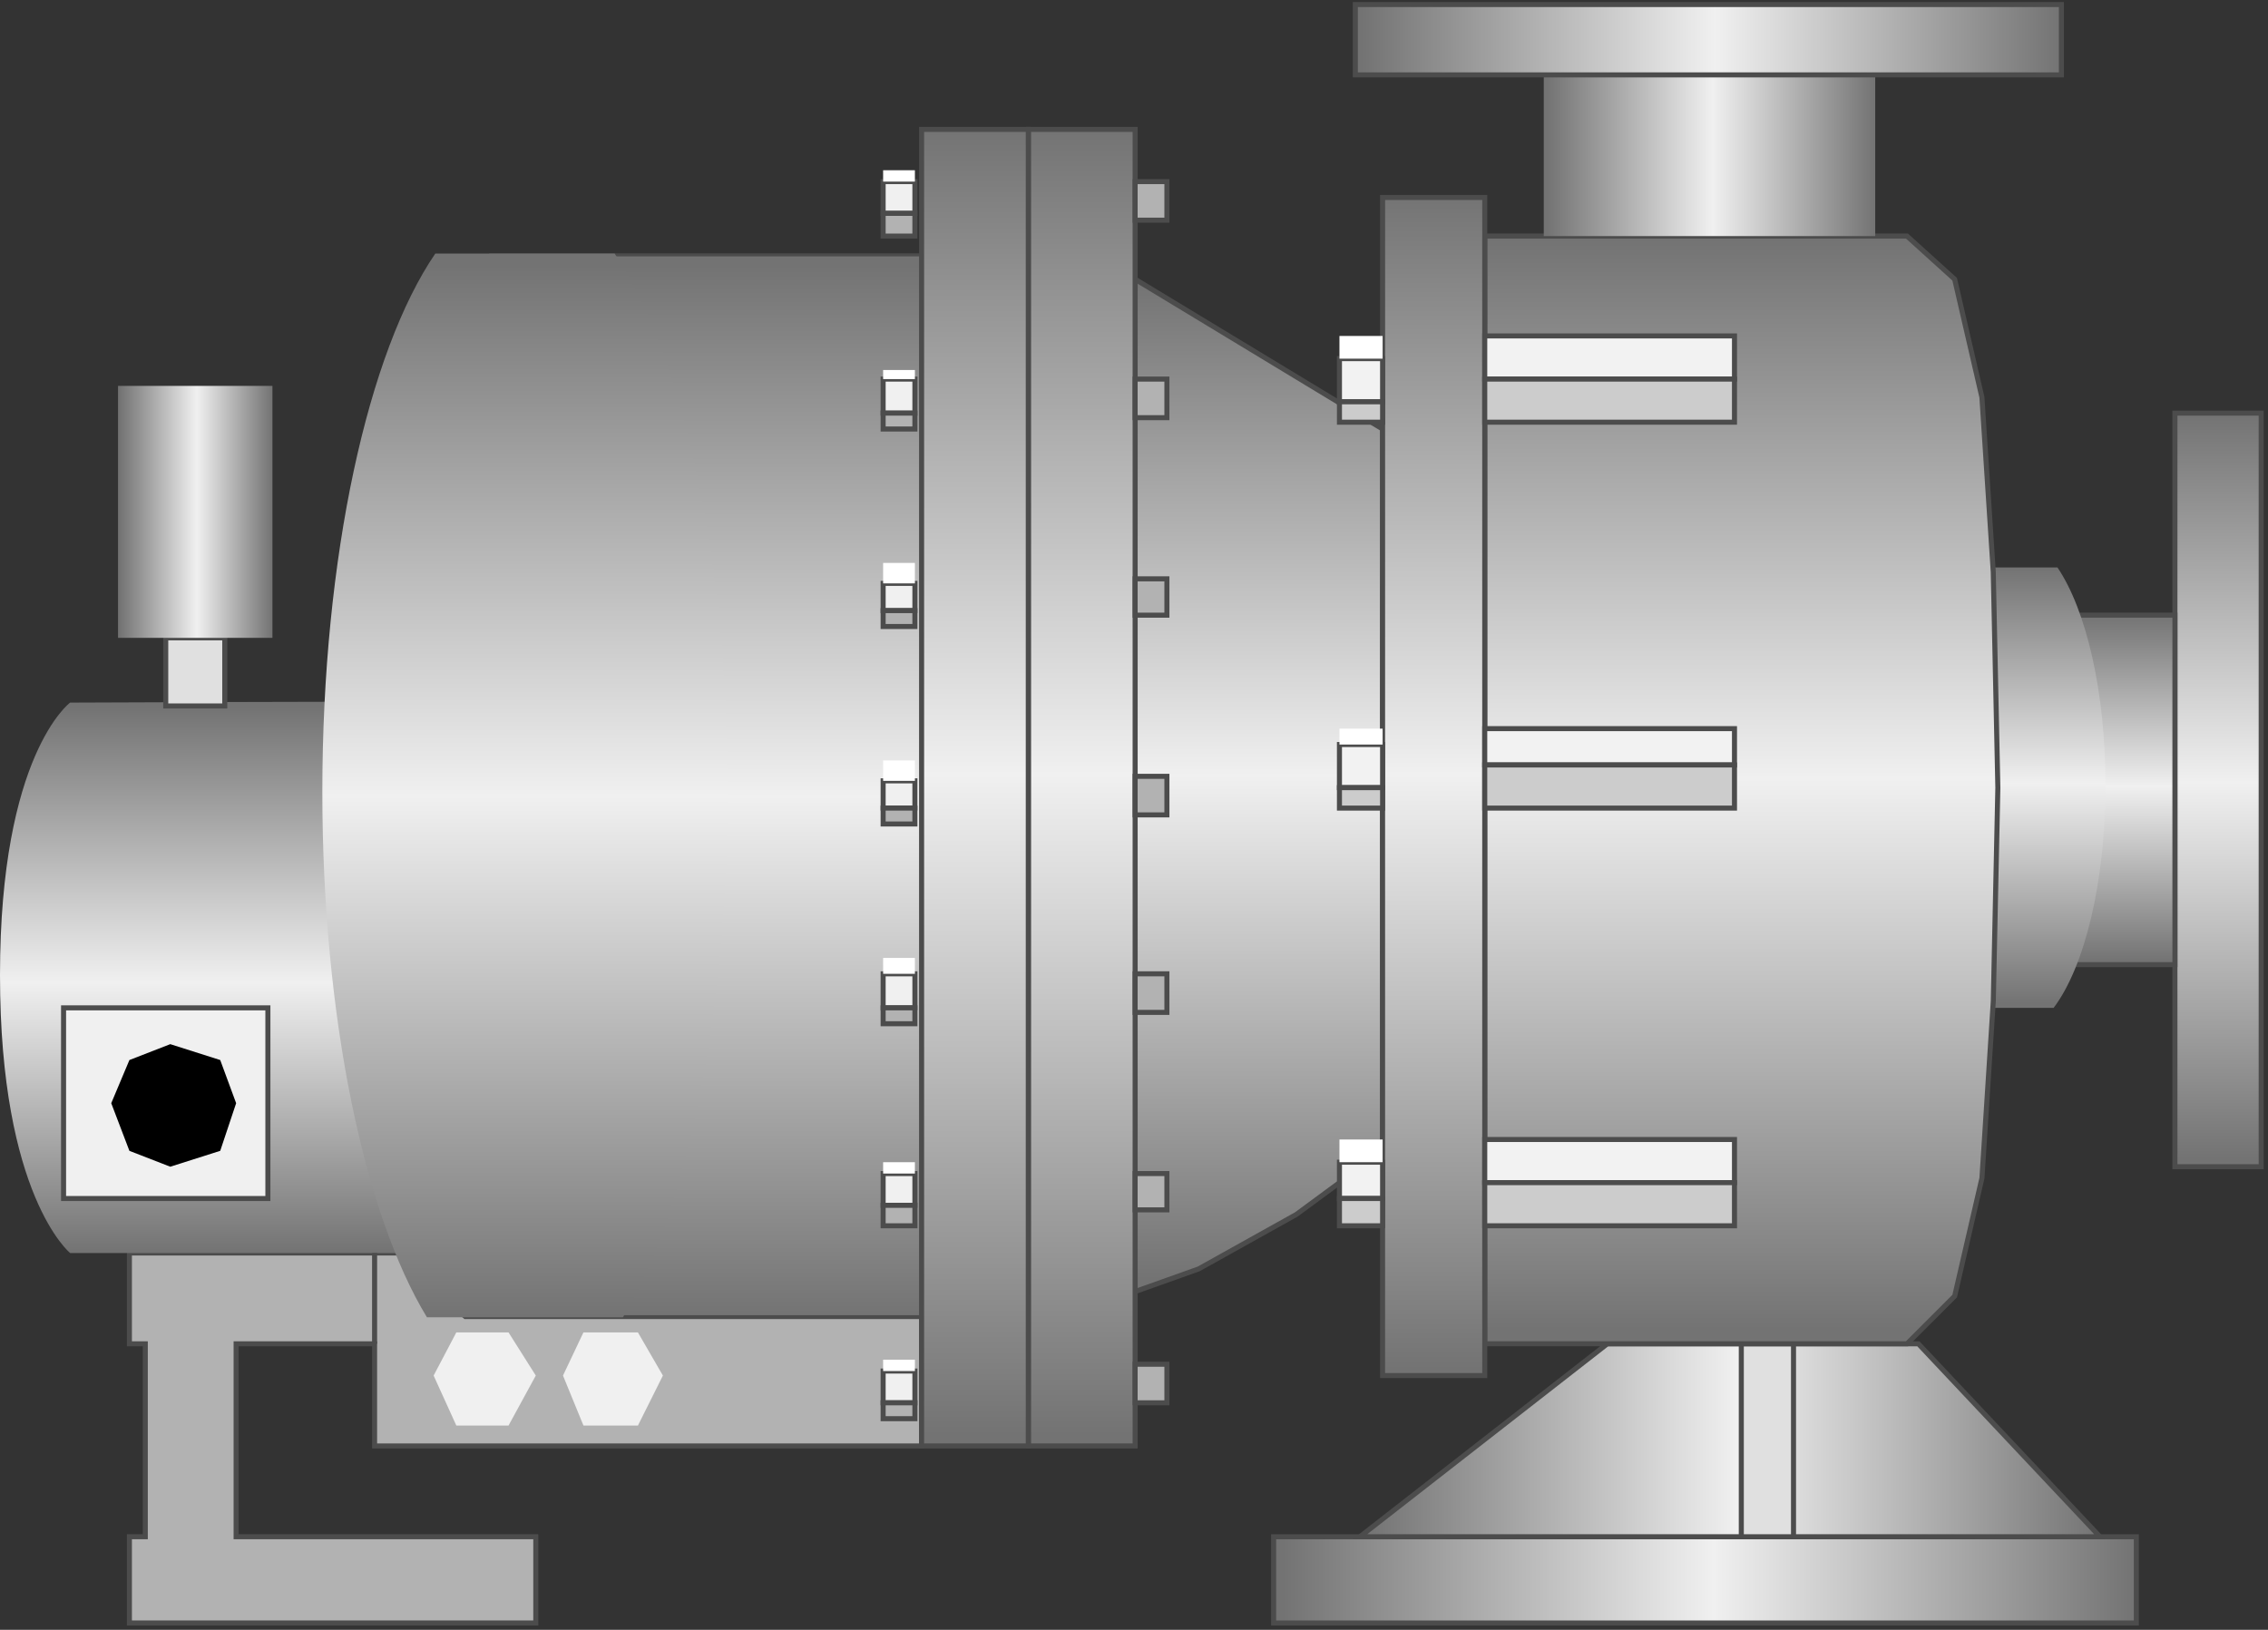 <!DOCTYPE svg PUBLIC '-//W3C//DTD SVG 1.1//EN' 'http://www.w3.org/Graphics/SVG/1.1/DTD/svg11.dtd'>
<svg enable-background="new 0 0 112.5 80.855" height="80.855" version="1.1" width="112.5" xml:space="preserve" xmlns="http://www.w3.org/2000/svg" xmlns:atv="http://webmi.atvise.com/2007/svgext" xmlns:xlink="http://www.w3.org/1999/xlink">
 <rect width="100%" height="100%" fill="#333333" stroke="none"/>
 <defs>
  <linearGradient gradientUnits="objectBoundingBox" id="SVGID_1_" x1="-4.67366e-06" x2="1" y1="0.5" y2="0.5">
   <stop offset="0.01" stop-color="#737373"/>
   <stop offset="0.51" stop-color="#F0F0F0"/>
   <stop offset="1" stop-color="#737373"/>
  </linearGradient>
  <linearGradient gradientUnits="objectBoundingBox" id="SVGID_2_" x1="2.7239e-06" x2="1" y1="0.5" y2="0.5">
   <stop offset="0.01" stop-color="#737373"/>
   <stop offset="0.51" stop-color="#F0F0F0"/>
   <stop offset="1" stop-color="#737373"/>
  </linearGradient>
  <linearGradient gradientUnits="objectBoundingBox" id="SVGID_3_" x1="0.5" x2="0.5" y1="-3.39774e-05" y2="1">
   <stop offset="0.01" stop-color="#737373"/>
   <stop offset="0.51" stop-color="#F0F0F0"/>
   <stop offset="1" stop-color="#737373"/>
  </linearGradient>
  <linearGradient gradientUnits="objectBoundingBox" id="SVGID_4_" x1="0.5" x2="0.5" y1="1" y2="-3.98216e-06">
   <stop offset="0.01" stop-color="#737373"/>
   <stop offset="0.51" stop-color="#F0F0F0"/>
   <stop offset="1" stop-color="#737373"/>
  </linearGradient>
  <linearGradient gradientUnits="objectBoundingBox" id="SVGID_5_" x1="0.5" x2="0.5" y1="1" y2="3.06208e-06">
   <stop offset="0.01" stop-color="#737373"/>
   <stop offset="0.51" stop-color="#F0F0F0"/>
   <stop offset="1" stop-color="#737373"/>
  </linearGradient>
  <linearGradient gradientUnits="objectBoundingBox" id="SVGID_6_" x1="0.5" x2="0.5" y1="1" y2="-1.60479e-05">
   <stop offset="0.01" stop-color="#737373"/>
   <stop offset="0.51" stop-color="#F0F0F0"/>
   <stop offset="1" stop-color="#737373"/>
  </linearGradient>
  <linearGradient gradientUnits="objectBoundingBox" id="SVGID_7_" x1="0.5" x2="0.5" y1="1" y2="-1.15334e-05">
   <stop offset="0.01" stop-color="#737373"/>
   <stop offset="0.51" stop-color="#F0F0F0"/>
   <stop offset="1" stop-color="#737373"/>
  </linearGradient>
  <linearGradient gradientUnits="objectBoundingBox" id="SVGID_8_" x1="0.5" x2="0.5" y1="1" y2="2.74637e-05">
   <stop offset="0.01" stop-color="#737373"/>
   <stop offset="0.51" stop-color="#F0F0F0"/>
   <stop offset="1" stop-color="#737373"/>
  </linearGradient>
  <linearGradient gradientUnits="objectBoundingBox" id="SVGID_9_" x1="0.5" x2="0.5" y1="5.69476e-06" y2="1">
   <stop offset="0.01" stop-color="#737373"/>
   <stop offset="0.51" stop-color="#F0F0F0"/>
   <stop offset="1" stop-color="#737373"/>
  </linearGradient>
  <linearGradient gradientUnits="objectBoundingBox" id="SVGID_10_" x1="0.5" x2="0.5" y1="-1.13697e-05" y2="1">
   <stop offset="0.01" stop-color="#737373"/>
   <stop offset="0.51" stop-color="#F0F0F0"/>
   <stop offset="1" stop-color="#737373"/>
  </linearGradient>
  <linearGradient gradientUnits="objectBoundingBox" id="SVGID_11_" x1="0.5" x2="0.5" y1="1" y2="3.06208e-06">
   <stop offset="0.01" stop-color="#737373"/>
   <stop offset="0.51" stop-color="#F0F0F0"/>
   <stop offset="1" stop-color="#737373"/>
  </linearGradient>
  <linearGradient gradientUnits="objectBoundingBox" id="SVGID_12_" x1="0.5" x2="0.5" y1="1" y2="-1.45579e-05">
   <stop offset="0.01" stop-color="#737373"/>
   <stop offset="0.51" stop-color="#F0F0F0"/>
   <stop offset="1" stop-color="#737373"/>
  </linearGradient>
  <linearGradient gradientUnits="objectBoundingBox" id="SVGID_13_" x1="0.5" x2="0.5" y1="1" y2="-1.36878e-05">
   <stop offset="0.01" stop-color="#737373"/>
   <stop offset="0.51" stop-color="#F0F0F0"/>
   <stop offset="1" stop-color="#737373"/>
  </linearGradient>
  <linearGradient gradientUnits="objectBoundingBox" id="SVGID_14_" x1="0" x2="1" y1="0.5" y2="0.5">
   <stop offset="0.01" stop-color="#737373"/>
   <stop offset="0.51" stop-color="#F0F0F0"/>
   <stop offset="1" stop-color="#737373"/>
  </linearGradient>
  <linearGradient gradientUnits="objectBoundingBox" id="SVGID_15_" x1="1.21647e-05" x2="1" y1="0.5" y2="0.5">
   <stop offset="0.01" stop-color="#737373"/>
   <stop offset="0.51" stop-color="#F0F0F0"/>
   <stop offset="1" stop-color="#737373"/>
  </linearGradient>
  <linearGradient gradientUnits="objectBoundingBox" id="SVGID_16_" x1="-1.42767e-05" x2="1" y1="0.5" y2="0.5">
   <stop offset="0.01" stop-color="#737373"/>
   <stop offset="0.51" stop-color="#F0F0F0"/>
   <stop offset="1" stop-color="#737373"/>
  </linearGradient>
 </defs>
 <g atv:refpx="56.081" atv:refpy="40.372" id="id_67">
  <g atv:refpx="56.194" atv:refpy="71.34" id="Group_Support">
   <path atv:refpx="84.572" atv:refpy="78.379" d="M63.176,76.239L105.969,76.239L105.969,80.518L63.176,80.518Z" fill="url(#SVGID_1_)" id="id_0" stroke="#4C4C4C" stroke-width="0.25"/>
   <path atv:refpx="85.811" atv:refpy="71.453" d="M79.729,66.667L95.158,66.667L104.166,76.238L67.455,76.238Z" fill="url(#SVGID_2_)" id="id_1" stroke="#4C4C4C" stroke-width="0.25"/>
   <path atv:refpx="87.669" atv:refpy="71.454" d="M86.374,76.239L88.964,76.239L88.964,66.668L86.374,66.668Z" fill="#E0E0E0" id="id_2" stroke="#4C4C4C" stroke-width="0.25"/>
   <path atv:refpx="26.07" atv:refpy="71.34" d="M19.933,62.162L6.419,62.162L6.419,66.667L7.207,66.667L7.207,76.238L6.419,76.238L6.419,80.517L26.577,80.517L26.577,76.238L11.712,76.238L11.712,66.667L18.581,66.667L18.581,71.734L45.721,71.734L45.721,65.315L23.085,65.315L20.495,63.174Z" fill="#B2B2B2" id="id_3" stroke="#4C4C4C" stroke-width="0.25"/>
  </g>
  <g atv:refpx="13.04" atv:refpy="48.483" id="Group_Volute_Chamber">
   <path atv:refpx="13.04" atv:refpy="48.483" d="M26.08,34.807C18.154,34.793 3.477,34.857 3.477,34.857C3.477,34.857 0,37.421 0,48.372C0,59.329 3.477,62.162 3.477,62.162L26.08,62.162" fill="url(#SVGID_3_)" id="id_4"/>
  </g>
  <g atv:refpx="59.735" atv:refpy="39.076" id="Group_Layer_9">
   <path atv:refpx="62.444" atv:refpy="38.964" d="M56.306,64.075L56.306,13.852L68.581,21.284L68.581,57.097L64.302,60.249L59.459,62.951Z" fill="url(#SVGID_4_)" id="id_5" stroke="#4C4C4C" stroke-width="0.25"/>
   <rect atv:refpx="53.66" atv:refpy="39.076" fill="url(#SVGID_5_)" height="65.315" id="id_6" stroke="#4C4C4C" stroke-width="0.25" width="5.292" x="51.014" y="6.419"/>
  </g>
  <g atv:refpx="104.879" atv:refpy="39.189" id="Group_Downstream_Pipe_Flange">
   <path atv:refpx="110.023" atv:refpy="39.189" d="M112.162,20.495L107.883,20.495L107.883,57.882L112.162,57.882Z" fill="url(#SVGID_6_)" id="id_7" stroke="#4C4C4C" stroke-width="0.25"/>
   <path atv:refpx="105.213" atv:refpy="39.188" d="M102.542,30.518L102.915,31.307L103.783,34.796L103.783,39.075L103.783,43.354L102.915,46.733L102.542,47.858L107.883,47.858L107.883,30.518Z" fill="url(#SVGID_7_)" id="id_8" stroke="#4C4C4C" stroke-width="0.25"/>
   <path atv:refpx="101.017" atv:refpy="39.076" d="M97.786,50C99.146,50 100.507,50 101.867,50C103.391,47.988 104.439,43.793 104.439,38.942C104.439,34.297 103.478,30.253 102.058,28.153C100.638,28.153 99.015,28.153 97.595,28.153" fill="url(#SVGID_8_)" id="id_9"/>
  </g>
  <g atv:refpx="33.561" atv:refpy="39.076" id="Group_Layer_10">
   <rect atv:refpx="35.285" atv:refpy="38.983" fill="url(#SVGID_9_)" height="52.68" id="id_10" stroke="#4C4C4C" stroke-width="0.15" width="21.889" x="24.34" y="12.643"/>
   <path atv:refpx="26.039" atv:refpy="38.965" d="M36.089,39.288C36.089,27.571 33.805,17.439 30.487,12.578C27.52,12.578 24.558,12.578 21.593,12.578C18.27,17.44 15.989,27.571 15.989,39.288C15.989,50.507 18.084,60.271 21.177,65.351C24.272,65.351 27.808,65.351 30.901,65.351C33.995,60.271 36.089,50.508 36.089,39.288" fill="url(#SVGID_10_)" id="id_11"/>
   <rect atv:refpx="48.36" atv:refpy="39.076" fill="url(#SVGID_11_)" height="65.315" id="id_12" stroke="#4C4C4C" stroke-width="0.25" width="5.292" x="45.714" y="6.419"/>
  </g>
  <g atv:refpx="18.018" atv:refpy="60.361" id="Group_Label">
   <path atv:refpx="8.22" atv:refpy="54.73" d="M3.153,50L13.288,50L13.288,59.459L3.153,59.459Z" fill="#F0F0F0" id="id_13" stroke="#4C4C4C" stroke-width="0.25"/>
   <path atv:refpx="8.615" atv:refpy="54.841" d="M6.419,57.094L5.518,54.73L6.419,52.589L8.446,51.801L10.924,52.589L11.713,54.73L10.924,57.093L8.446,57.881Z" id="id_14"/>
   <path atv:refpx="24.043" atv:refpy="68.412" d="M22.635,70.721L25.225,70.721L26.577,68.242L25.225,66.102L22.635,66.102L21.509,68.242Z" fill="#F0F0F0" id="id_15"/>
   <path atv:refpx="30.405" atv:refpy="68.412" d="M28.941,70.721L31.644,70.721L32.882,68.242L31.643,66.102L28.94,66.102L27.926,68.242Z" fill="#F0F0F0" id="id_16"/>
   <path atv:refpx="19.081" atv:refpy="64.415" d="M18.581,66.667L18.581,62.162" fill="none" id="id_17" stroke="#4C4C4C" stroke-width="0.25"/>
  </g>
  <g atv:refpx="83.84" atv:refpy="39.02" id="Group_Drivershaft_Flange">
   <path atv:refpx="86.374" atv:refpy="39.188" d="M73.648,11.712L94.592,11.712L96.957,13.853L98.309,19.707L98.872,28.378L99.1,39.076L98.874,49.662L98.311,58.445L96.958,64.3L94.595,66.664L73.648,66.664Z" fill="url(#SVGID_12_)" id="id_18" stroke="#4C4C4C" stroke-width="0.25"/>
   <path atv:refpx="71.114" atv:refpy="39.02" d="M68.581,9.797L73.648,9.797L73.648,68.243L68.58,68.243Z" fill="url(#SVGID_13_)" id="id_19" stroke="#4C4C4C" stroke-width="0.25"/>
  </g>
  <g atv:refpx="50.844" atv:refpy="39.414" id="Group_Bolts">
   <path atv:refpx="44.594" atv:refpy="9.797" d="M43.806,10.585L45.382,10.585L45.382,9.009L43.806,9.009Z" fill="#F0F0F0" id="id_20" stroke="#4C4C4C" stroke-width="0.25"/>
   <path atv:refpx="44.594" atv:refpy="19.651" d="M43.806,20.495L45.382,20.495L45.382,18.807L43.806,18.807Z" fill="#F0F0F0" id="id_21" stroke="#4C4C4C" stroke-width="0.25"/>
   <path atv:refpx="44.594" atv:refpy="29.617" d="M43.806,30.293L45.382,30.293L45.382,28.941L43.806,28.941Z" fill="#F0F0F0" id="id_22" stroke="#4C4C4C" stroke-width="0.25"/>
   <path atv:refpx="44.594" atv:refpy="39.414" d="M43.806,40.09L45.382,40.09L45.382,38.738L43.806,38.738Z" fill="#F0F0F0" id="id_23" stroke="#4C4C4C" stroke-width="0.25"/>
   <path atv:refpx="44.594" atv:refpy="49.156" d="M43.806,50L45.382,50L45.382,48.312L43.806,48.312Z" fill="#F0F0F0" id="id_24" stroke="#4C4C4C" stroke-width="0.25"/>
   <path atv:refpx="44.594" atv:refpy="68.806" d="M43.806,69.594L45.382,69.594L45.382,68.018L43.806,68.018Z" fill="#F0F0F0" id="id_25" stroke="#4C4C4C" stroke-width="0.25"/>
   <path atv:refpx="44.594" atv:refpy="59.009" d="M43.806,59.797L45.382,59.797L45.382,58.221L43.806,58.221Z" fill="#F0F0F0" id="id_26" stroke="#4C4C4C" stroke-width="0.25"/>
   <path atv:refpx="44.594" atv:refpy="11.149" d="M43.806,10.585L45.382,10.585L45.382,11.712L43.806,11.712Z" fill="#B2B2B2" id="id_27" stroke="#4C4C4C" stroke-width="0.25"/>
   <path atv:refpx="44.594" atv:refpy="20.889" d="M43.806,20.495L45.382,20.495L45.382,21.283L43.806,21.283Z" fill="#B2B2B2" id="id_28" stroke="#4C4C4C" stroke-width="0.25"/>
   <path atv:refpx="44.594" atv:refpy="30.687" d="M43.806,30.293L45.382,30.293L45.382,31.081L43.806,31.081Z" fill="#B2B2B2" id="id_29" stroke="#4C4C4C" stroke-width="0.25"/>
   <path atv:refpx="44.594" atv:refpy="40.484" d="M43.806,40.09L45.382,40.09L45.382,40.878L43.806,40.878Z" fill="#B2B2B2" id="id_30" stroke="#4C4C4C" stroke-width="0.25"/>
   <path atv:refpx="44.594" atv:refpy="50.394" d="M43.806,50L45.382,50L45.382,50.788L43.806,50.788Z" fill="#B2B2B2" id="id_31" stroke="#4C4C4C" stroke-width="0.25"/>
   <path atv:refpx="44.594" atv:refpy="60.304" d="M43.806,59.797L45.382,59.797L45.382,60.812L43.806,60.812Z" fill="#B2B2B2" id="id_32" stroke="#4C4C4C" stroke-width="0.25"/>
   <path atv:refpx="44.594" atv:refpy="69.988" d="M43.806,69.594L45.382,69.594L45.382,70.381L43.806,70.381Z" fill="#B2B2B2" id="id_33" stroke="#4C4C4C" stroke-width="0.25"/>
   <path atv:refpx="57.094" atv:refpy="9.966" d="M56.306,9.009L57.882,9.009L57.882,10.923L56.306,10.923Z" fill="#B2B2B2" id="id_34" stroke="#4C4C4C" stroke-width="0.25"/>
   <path atv:refpx="57.094" atv:refpy="19.764" d="M56.306,18.807L57.882,18.807L57.882,20.721L56.306,20.721Z" fill="#B2B2B2" id="id_35" stroke="#4C4C4C" stroke-width="0.25"/>
   <path atv:refpx="57.094" atv:refpy="29.617" d="M56.306,28.716L57.882,28.716L57.882,30.519L56.306,30.519Z" fill="#B2B2B2" id="id_36" stroke="#4C4C4C" stroke-width="0.25"/>
   <path atv:refpx="57.094" atv:refpy="39.471" d="M56.306,38.514L57.882,38.514L57.882,40.427L56.306,40.427Z" fill="#B2B2B2" id="id_37" stroke="#4C4C4C" stroke-width="0.25"/>
   <path atv:refpx="57.094" atv:refpy="49.268" d="M56.306,48.311L57.882,48.311L57.882,50.225L56.306,50.225Z" fill="#B2B2B2" id="id_38" stroke="#4C4C4C" stroke-width="0.25"/>
   <path atv:refpx="57.094" atv:refpy="59.122" d="M56.306,58.221L57.882,58.221L57.882,60.022L56.306,60.022Z" fill="#B2B2B2" id="id_39" stroke="#4C4C4C" stroke-width="0.25"/>
   <path atv:refpx="57.094" atv:refpy="68.637" d="M56.306,67.68L57.882,67.68L57.882,69.594L56.306,69.594Z" fill="#B2B2B2" id="id_40" stroke="#4C4C4C" stroke-width="0.25"/>
   <path atv:refpx="44.594" atv:refpy="67.737" d="M43.806,67.455L45.382,67.455L45.382,68.018L43.806,68.018Z" fill="#FFFFFF" id="id_41"/>
   <path atv:refpx="44.594" atv:refpy="57.938" d="M43.806,57.657L45.382,57.657L45.382,58.22L43.806,58.22Z" fill="#FFFFFF" id="id_42"/>
   <path atv:refpx="44.594" atv:refpy="47.917" d="M43.806,47.523L45.382,47.523L45.382,48.311L43.806,48.311Z" fill="#FFFFFF" id="id_43"/>
   <path atv:refpx="44.594" atv:refpy="38.232" d="M43.806,37.725L45.382,37.725L45.382,38.739L43.806,38.739Z" fill="#FFFFFF" id="id_44"/>
   <path atv:refpx="44.594" atv:refpy="28.434" d="M43.806,27.927L45.382,27.927L45.382,28.942L43.806,28.942Z" fill="#FFFFFF" id="id_45"/>
   <path atv:refpx="44.594" atv:refpy="18.582" d="M43.806,18.356L45.382,18.356L45.382,18.807L43.806,18.807Z" fill="#FFFFFF" id="id_46"/>
   <path atv:refpx="44.594" atv:refpy="8.727" d="M43.806,8.446L45.382,8.446L45.382,9.009L43.806,9.009Z" fill="#FFFFFF" id="id_47"/>
  </g>
  <g atv:refpx="9.685" atv:refpy="27.084" id="Group_Level_Indicator">
   <path atv:refpx="9.685" atv:refpy="33.334" d="M8.221,35.023L11.149,35.023L11.149,31.644L8.221,31.644Z" fill="#E0E0E0" id="id_48" stroke="#4C4C4C" stroke-width="0.25"/>
   <path atv:refpx="9.685" atv:refpy="25.394" d="M5.856,31.644L13.514,31.644L13.514,19.144L5.856,19.144Z" fill="url(#SVGID_14_)" id="id_49"/>
  </g>
  <g atv:refpx="84.74" atv:refpy="5.968" id="Group_Upstream_Pipe_Flange">
   <path atv:refpx="84.796" atv:refpy="7.714" d="M76.576,3.716L76.576,11.712L93.017,11.712L93.017,3.716Z" fill="url(#SVGID_15_)" id="id_50"/>
   <path atv:refpx="84.74" atv:refpy="1.97" d="M67.229,0.225L67.229,3.715L102.251,3.715L102.251,0.225Z" fill="url(#SVGID_16_)" id="id_51" stroke="#4C4C4C" stroke-width="0.25"/>
  </g>
  <g atv:refpx="76.239" atv:refpy="38.739" id="Group_Bolt2">
   <path atv:refpx="67.511" atv:refpy="58.558" d="M66.441,59.459L68.581,59.459L68.581,57.657L66.441,57.657Z" fill="#F2F2F2" id="id_52" stroke="#4C4C4C" stroke-width="0.25"/>
   <path atv:refpx="67.511" atv:refpy="38.006" d="M66.441,39.076L68.581,39.076L68.581,36.936L66.441,36.936Z" fill="#F2F2F2" id="id_53" stroke="#4C4C4C" stroke-width="0.25"/>
   <path atv:refpx="67.511" atv:refpy="18.863" d="M66.441,19.933L68.581,19.933L68.581,17.792L66.441,17.792Z" fill="#F2F2F2" id="id_54" stroke="#4C4C4C" stroke-width="0.25"/>
   <path atv:refpx="67.511" atv:refpy="20.439" d="M66.441,19.933L68.581,19.933L68.581,20.945L66.441,20.945Z" fill="#CCCCCC" id="id_55" stroke="#4C4C4C" stroke-width="0.25"/>
   <path atv:refpx="67.511" atv:refpy="39.583" d="M66.441,39.076L68.581,39.076L68.581,40.09L66.441,40.09Z" fill="#CCCCCC" id="id_56" stroke="#4C4C4C" stroke-width="0.25"/>
   <path atv:refpx="67.511" atv:refpy="60.136" d="M66.441,59.459L68.581,59.459L68.581,60.812L66.441,60.812Z" fill="#CCCCCC" id="id_57" stroke="#4C4C4C" stroke-width="0.25"/>
   <path atv:refpx="67.511" atv:refpy="57.094" d="M66.441,56.531L68.581,56.531L68.581,57.657L66.441,57.657Z" fill="#FFFFFF" id="id_58"/>
   <path atv:refpx="67.511" atv:refpy="36.543" d="M66.441,36.149L68.581,36.149L68.581,36.937L66.441,36.937Z" fill="#FFFFFF" id="id_59"/>
   <path atv:refpx="67.511" atv:refpy="17.23" d="M66.441,16.667L68.581,16.667L68.581,17.793L66.441,17.793Z" fill="#FFFFFF" id="id_60"/>
   <path atv:refpx="79.842" atv:refpy="57.601" d="M73.648,58.671L86.036,58.671L86.036,56.531L73.648,56.531Z" fill="#F2F2F2" id="id_61" stroke="#4C4C4C" stroke-width="0.25"/>
   <path atv:refpx="79.842" atv:refpy="37.049" d="M73.648,37.95L86.036,37.95L86.036,36.148L73.648,36.148Z" fill="#F2F2F2" id="id_62" stroke="#4C4C4C" stroke-width="0.25"/>
   <path atv:refpx="79.842" atv:refpy="17.736" d="M73.648,18.807L86.036,18.807L86.036,16.665L73.648,16.665Z" fill="#F2F2F2" id="id_63" stroke="#4C4C4C" stroke-width="0.25"/>
   <path atv:refpx="79.842" atv:refpy="19.877" d="M73.648,18.807L86.036,18.807L86.036,20.945L73.648,20.945Z" fill="#CCCCCC" id="id_64" stroke="#4C4C4C" stroke-width="0.25"/>
   <path atv:refpx="79.842" atv:refpy="39.02" d="M73.648,37.95L86.036,37.95L86.036,40.09L73.648,40.09Z" fill="#CCCCCC" id="id_65" stroke="#4C4C4C" stroke-width="0.25"/>
   <path atv:refpx="79.842" atv:refpy="59.742" d="M73.648,58.671L86.036,58.671L86.036,60.812L73.648,60.812Z" fill="#CCCCCC" id="id_66" stroke="#4C4C4C" stroke-width="0.25"/>
  </g>
 </g>
</svg>
